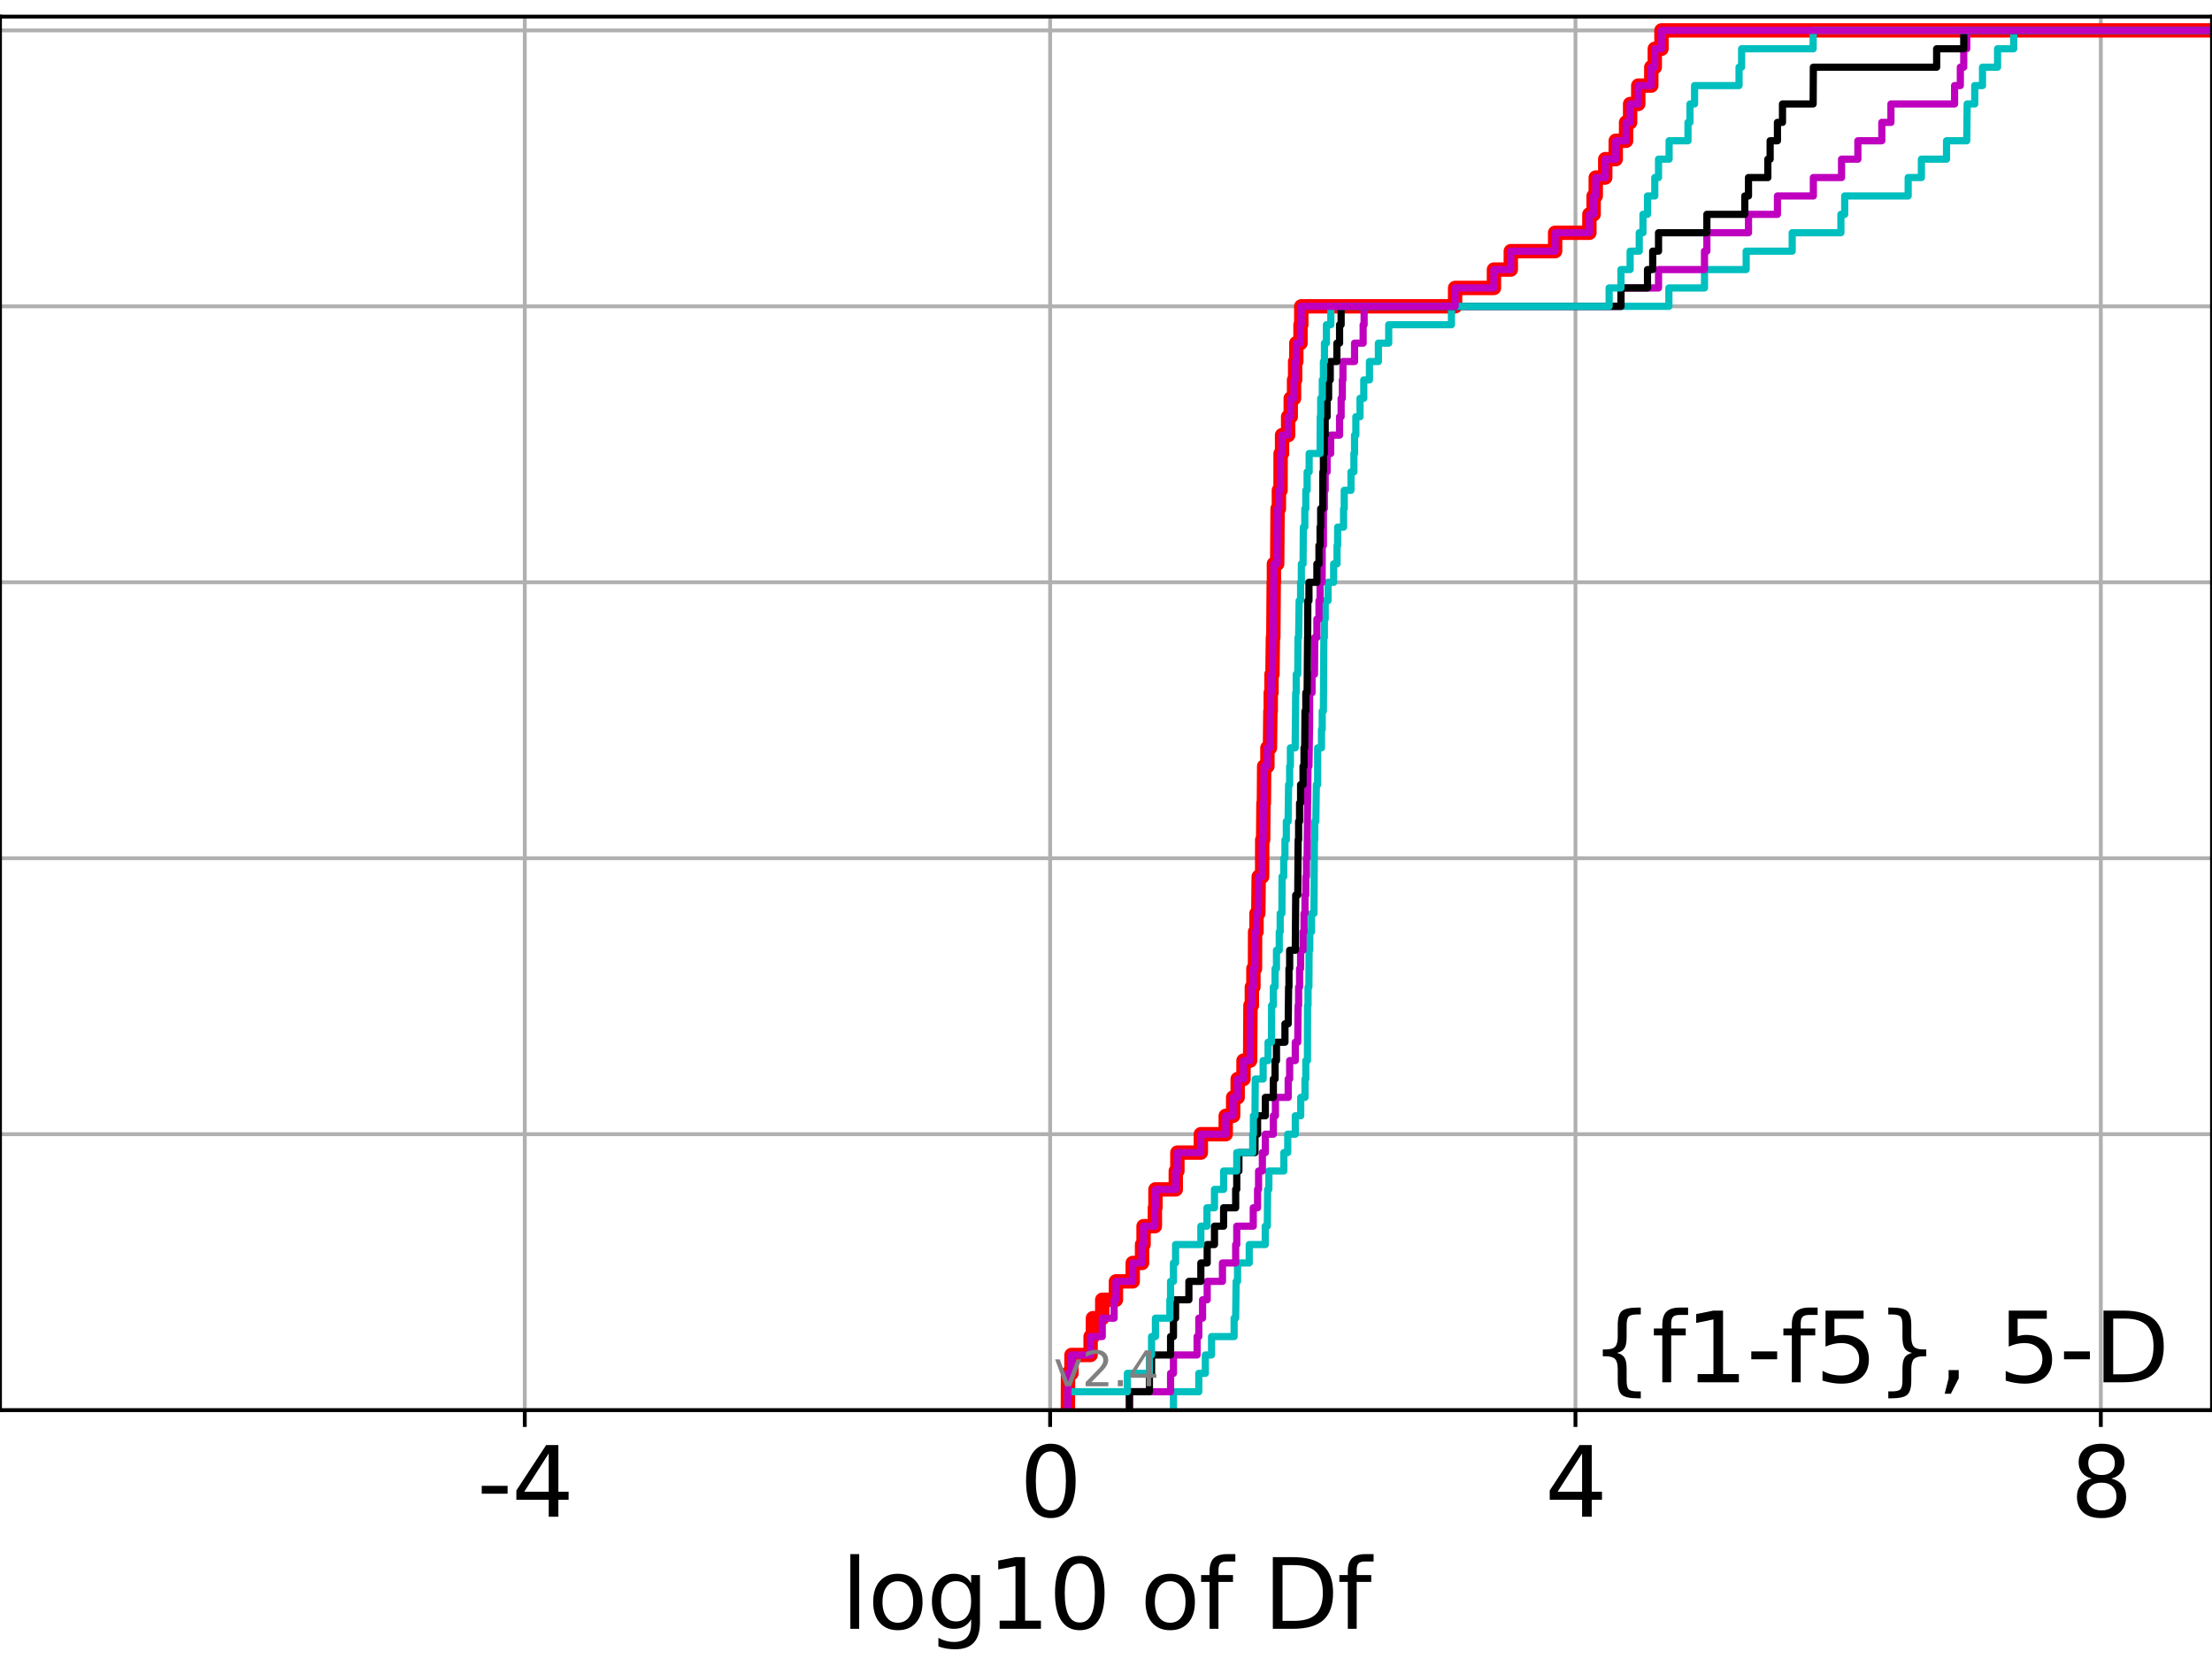 <?xml version="1.0" encoding="utf-8" standalone="no"?>
<!DOCTYPE svg PUBLIC "-//W3C//DTD SVG 1.1//EN"
  "http://www.w3.org/Graphics/SVG/1.1/DTD/svg11.dtd">
<svg height="345.6pt" version="1.1" viewBox="0 0 460.8 345.6" width="460.8pt" xmlns="http://www.w3.org/2000/svg" xmlns:xlink="http://www.w3.org/1999/xlink">
 <defs>
  <style type="text/css">*{stroke-linecap:butt;stroke-linejoin:round;}</style>
 </defs>
 <g id="figure_1">
  <g id="patch_1">
   <path d="M 0 345.6 
L 460.8 345.6 
L 460.8 0 
L 0 0 
z
" style="fill:#ffffff;"/>
  </g>
  <g id="axes_1">
   <g id="patch_2">
    <path d="M 0 293.76 
L 460.8 293.76 
L 460.8 3.456 
L 0 3.456 
z
" style="fill:#ffffff;"/>
   </g>
   <g id="matplotlib.axis_1">
    <g id="xtick_1">
     <g id="line2d_1">
      <path clip-path="url(#p7fef867ecb)" d="M 109.321 293.76 
L 109.321 3.456 
" style="fill:none;stroke:#b0b0b0;stroke-linecap:square;stroke-width:0.8;"/>
     </g>
     <g id="line2d_2">
      <defs>
       <path d="M 0 0 
L 0 3.5 
" id="m5bf97f74df" style="stroke:#000000;stroke-width:0.8;"/>
      </defs>
      <g>
       <use style="stroke:#000000;stroke-width:0.8;" x="109.321" xlink:href="#m5bf97f74df" y="293.76"/>
      </g>
     </g>
     <g id="text_1">
      <!-- -4 -->
      <g transform="translate(99.351 315.957)scale(0.2 -0.2)">
       <defs>
        <path d="M 313 2009 
L 1997 2009 
L 1997 1497 
L 313 1497 
L 313 2009 
z
" id="DejaVuSans-2d" transform="scale(0.016)"/>
        <path d="M 2419 4116 
L 825 1625 
L 2419 1625 
L 2419 4116 
z
M 2253 4666 
L 3047 4666 
L 3047 1625 
L 3713 1625 
L 3713 1100 
L 3047 1100 
L 3047 0 
L 2419 0 
L 2419 1100 
L 313 1100 
L 313 1709 
L 2253 4666 
z
" id="DejaVuSans-34" transform="scale(0.016)"/>
       </defs>
       <use xlink:href="#DejaVuSans-2d"/>
       <use x="36.084" xlink:href="#DejaVuSans-34"/>
      </g>
     </g>
    </g>
    <g id="xtick_2">
     <g id="line2d_3">
      <path clip-path="url(#p7fef867ecb)" d="M 218.761 293.76 
L 218.761 3.456 
" style="fill:none;stroke:#b0b0b0;stroke-linecap:square;stroke-width:0.8;"/>
     </g>
     <g id="line2d_4">
      <g>
       <use style="stroke:#000000;stroke-width:0.8;" x="218.761" xlink:href="#m5bf97f74df" y="293.76"/>
      </g>
     </g>
     <g id="text_2">
      <!-- 0 -->
      <g transform="translate(212.398 315.957)scale(0.2 -0.2)">
       <defs>
        <path d="M 2034 4250 
Q 1547 4250 1301 3770 
Q 1056 3291 1056 2328 
Q 1056 1369 1301 889 
Q 1547 409 2034 409 
Q 2525 409 2770 889 
Q 3016 1369 3016 2328 
Q 3016 3291 2770 3770 
Q 2525 4250 2034 4250 
z
M 2034 4750 
Q 2819 4750 3233 4129 
Q 3647 3509 3647 2328 
Q 3647 1150 3233 529 
Q 2819 -91 2034 -91 
Q 1250 -91 836 529 
Q 422 1150 422 2328 
Q 422 3509 836 4129 
Q 1250 4750 2034 4750 
z
" id="DejaVuSans-30" transform="scale(0.016)"/>
       </defs>
       <use xlink:href="#DejaVuSans-30"/>
      </g>
     </g>
    </g>
    <g id="xtick_3">
     <g id="line2d_5">
      <path clip-path="url(#p7fef867ecb)" d="M 328.2 293.76 
L 328.2 3.456 
" style="fill:none;stroke:#b0b0b0;stroke-linecap:square;stroke-width:0.8;"/>
     </g>
     <g id="line2d_6">
      <g>
       <use style="stroke:#000000;stroke-width:0.8;" x="328.2" xlink:href="#m5bf97f74df" y="293.76"/>
      </g>
     </g>
     <g id="text_3">
      <!-- 4 -->
      <g transform="translate(321.838 315.957)scale(0.2 -0.2)">
       <use xlink:href="#DejaVuSans-34"/>
      </g>
     </g>
    </g>
    <g id="xtick_4">
     <g id="line2d_7">
      <path clip-path="url(#p7fef867ecb)" d="M 437.64 293.76 
L 437.64 3.456 
" style="fill:none;stroke:#b0b0b0;stroke-linecap:square;stroke-width:0.8;"/>
     </g>
     <g id="line2d_8">
      <g>
       <use style="stroke:#000000;stroke-width:0.8;" x="437.64" xlink:href="#m5bf97f74df" y="293.76"/>
      </g>
     </g>
     <g id="text_4">
      <!-- 8 -->
      <g transform="translate(431.278 315.957)scale(0.2 -0.2)">
       <defs>
        <path d="M 2034 2216 
Q 1584 2216 1326 1975 
Q 1069 1734 1069 1313 
Q 1069 891 1326 650 
Q 1584 409 2034 409 
Q 2484 409 2743 651 
Q 3003 894 3003 1313 
Q 3003 1734 2745 1975 
Q 2488 2216 2034 2216 
z
M 1403 2484 
Q 997 2584 770 2862 
Q 544 3141 544 3541 
Q 544 4100 942 4425 
Q 1341 4750 2034 4750 
Q 2731 4750 3128 4425 
Q 3525 4100 3525 3541 
Q 3525 3141 3298 2862 
Q 3072 2584 2669 2484 
Q 3125 2378 3379 2068 
Q 3634 1759 3634 1313 
Q 3634 634 3220 271 
Q 2806 -91 2034 -91 
Q 1263 -91 848 271 
Q 434 634 434 1313 
Q 434 1759 690 2068 
Q 947 2378 1403 2484 
z
M 1172 3481 
Q 1172 3119 1398 2916 
Q 1625 2713 2034 2713 
Q 2441 2713 2670 2916 
Q 2900 3119 2900 3481 
Q 2900 3844 2670 4047 
Q 2441 4250 2034 4250 
Q 1625 4250 1398 4047 
Q 1172 3844 1172 3481 
z
" id="DejaVuSans-38" transform="scale(0.016)"/>
       </defs>
       <use xlink:href="#DejaVuSans-38"/>
      </g>
     </g>
    </g>
    <g id="text_5">
     <!-- log10 of Df -->
     <g transform="translate(175.214 339.313)scale(0.2 -0.2)">
      <defs>
       <path d="M 603 4863 
L 1178 4863 
L 1178 0 
L 603 0 
L 603 4863 
z
" id="DejaVuSans-6c" transform="scale(0.016)"/>
       <path d="M 1959 3097 
Q 1497 3097 1228 2736 
Q 959 2375 959 1747 
Q 959 1119 1226 758 
Q 1494 397 1959 397 
Q 2419 397 2687 759 
Q 2956 1122 2956 1747 
Q 2956 2369 2687 2733 
Q 2419 3097 1959 3097 
z
M 1959 3584 
Q 2709 3584 3137 3096 
Q 3566 2609 3566 1747 
Q 3566 888 3137 398 
Q 2709 -91 1959 -91 
Q 1206 -91 779 398 
Q 353 888 353 1747 
Q 353 2609 779 3096 
Q 1206 3584 1959 3584 
z
" id="DejaVuSans-6f" transform="scale(0.016)"/>
       <path d="M 2906 1791 
Q 2906 2416 2648 2759 
Q 2391 3103 1925 3103 
Q 1463 3103 1205 2759 
Q 947 2416 947 1791 
Q 947 1169 1205 825 
Q 1463 481 1925 481 
Q 2391 481 2648 825 
Q 2906 1169 2906 1791 
z
M 3481 434 
Q 3481 -459 3084 -895 
Q 2688 -1331 1869 -1331 
Q 1566 -1331 1297 -1286 
Q 1028 -1241 775 -1147 
L 775 -588 
Q 1028 -725 1275 -790 
Q 1522 -856 1778 -856 
Q 2344 -856 2625 -561 
Q 2906 -266 2906 331 
L 2906 616 
Q 2728 306 2450 153 
Q 2172 0 1784 0 
Q 1141 0 747 490 
Q 353 981 353 1791 
Q 353 2603 747 3093 
Q 1141 3584 1784 3584 
Q 2172 3584 2450 3431 
Q 2728 3278 2906 2969 
L 2906 3500 
L 3481 3500 
L 3481 434 
z
" id="DejaVuSans-67" transform="scale(0.016)"/>
       <path d="M 794 531 
L 1825 531 
L 1825 4091 
L 703 3866 
L 703 4441 
L 1819 4666 
L 2450 4666 
L 2450 531 
L 3481 531 
L 3481 0 
L 794 0 
L 794 531 
z
" id="DejaVuSans-31" transform="scale(0.016)"/>
       <path id="DejaVuSans-20" transform="scale(0.016)"/>
       <path d="M 2375 4863 
L 2375 4384 
L 1825 4384 
Q 1516 4384 1395 4259 
Q 1275 4134 1275 3809 
L 1275 3500 
L 2222 3500 
L 2222 3053 
L 1275 3053 
L 1275 0 
L 697 0 
L 697 3053 
L 147 3053 
L 147 3500 
L 697 3500 
L 697 3744 
Q 697 4328 969 4595 
Q 1241 4863 1831 4863 
L 2375 4863 
z
" id="DejaVuSans-66" transform="scale(0.016)"/>
       <path d="M 1259 4147 
L 1259 519 
L 2022 519 
Q 2988 519 3436 956 
Q 3884 1394 3884 2338 
Q 3884 3275 3436 3711 
Q 2988 4147 2022 4147 
L 1259 4147 
z
M 628 4666 
L 1925 4666 
Q 3281 4666 3915 4102 
Q 4550 3538 4550 2338 
Q 4550 1131 3912 565 
Q 3275 0 1925 0 
L 628 0 
L 628 4666 
z
" id="DejaVuSans-44" transform="scale(0.016)"/>
      </defs>
      <use xlink:href="#DejaVuSans-6c"/>
      <use x="27.783" xlink:href="#DejaVuSans-6f"/>
      <use x="88.965" xlink:href="#DejaVuSans-67"/>
      <use x="152.441" xlink:href="#DejaVuSans-31"/>
      <use x="216.064" xlink:href="#DejaVuSans-30"/>
      <use x="279.688" xlink:href="#DejaVuSans-20"/>
      <use x="311.475" xlink:href="#DejaVuSans-6f"/>
      <use x="372.656" xlink:href="#DejaVuSans-66"/>
      <use x="407.861" xlink:href="#DejaVuSans-20"/>
      <use x="439.648" xlink:href="#DejaVuSans-44"/>
      <use x="516.65" xlink:href="#DejaVuSans-66"/>
     </g>
    </g>
   </g>
   <g id="matplotlib.axis_2">
    <g id="ytick_1">
     <g id="line2d_9">
      <path clip-path="url(#p7fef867ecb)" d="M 0 293.76 
L 460.8 293.76 
" style="fill:none;stroke:#b0b0b0;stroke-linecap:square;stroke-width:0.8;"/>
     </g>
     <g id="line2d_10">
      <defs>
       <path d="M 0 0 
L -3.5 0 
" id="m178d088ccd" style="stroke:#000000;stroke-width:0.8;"/>
      </defs>
      <g>
       <use style="stroke:#000000;stroke-width:0.8;" x="0" xlink:href="#m178d088ccd" y="293.76"/>
      </g>
     </g>
    </g>
    <g id="ytick_2">
     <g id="line2d_11">
      <path clip-path="url(#p7fef867ecb)" d="M 0 236.274 
L 460.8 236.274 
" style="fill:none;stroke:#b0b0b0;stroke-linecap:square;stroke-width:0.8;"/>
     </g>
     <g id="line2d_12">
      <g>
       <use style="stroke:#000000;stroke-width:0.8;" x="0" xlink:href="#m178d088ccd" y="236.274"/>
      </g>
     </g>
    </g>
    <g id="ytick_3">
     <g id="line2d_13">
      <path clip-path="url(#p7fef867ecb)" d="M 0 178.788 
L 460.8 178.788 
" style="fill:none;stroke:#b0b0b0;stroke-linecap:square;stroke-width:0.8;"/>
     </g>
     <g id="line2d_14">
      <g>
       <use style="stroke:#000000;stroke-width:0.8;" x="0" xlink:href="#m178d088ccd" y="178.788"/>
      </g>
     </g>
    </g>
    <g id="ytick_4">
     <g id="line2d_15">
      <path clip-path="url(#p7fef867ecb)" d="M 0 121.302 
L 460.8 121.302 
" style="fill:none;stroke:#b0b0b0;stroke-linecap:square;stroke-width:0.8;"/>
     </g>
     <g id="line2d_16">
      <g>
       <use style="stroke:#000000;stroke-width:0.8;" x="0" xlink:href="#m178d088ccd" y="121.302"/>
      </g>
     </g>
    </g>
    <g id="ytick_5">
     <g id="line2d_17">
      <path clip-path="url(#p7fef867ecb)" d="M 0 63.816 
L 460.8 63.816 
" style="fill:none;stroke:#b0b0b0;stroke-linecap:square;stroke-width:0.8;"/>
     </g>
     <g id="line2d_18">
      <g>
       <use style="stroke:#000000;stroke-width:0.8;" x="0" xlink:href="#m178d088ccd" y="63.816"/>
      </g>
     </g>
    </g>
    <g id="ytick_6">
     <g id="line2d_19">
      <path clip-path="url(#p7fef867ecb)" d="M 0 6.33 
L 460.8 6.33 
" style="fill:none;stroke:#b0b0b0;stroke-linecap:square;stroke-width:0.8;"/>
     </g>
     <g id="line2d_20">
      <g>
       <use style="stroke:#000000;stroke-width:0.8;" x="0" xlink:href="#m178d088ccd" y="6.33"/>
      </g>
     </g>
    </g>
   </g>
   <g id="line2d_21">
    <path clip-path="url(#p7fef867ecb)" d="M 222.46 293.76 
L 222.492 286.095 
L 223.206 286.095 
L 223.206 282.263 
L 227.192 282.263 
L 227.192 278.43 
L 227.678 278.43 
L 227.678 274.598 
L 229.617 274.598 
L 229.617 270.766 
L 232.471 270.766 
L 232.471 266.933 
L 235.968 266.933 
L 235.968 263.101 
L 237.908 263.101 
L 237.908 259.268 
L 238.225 259.268 
L 238.225 255.436 
L 240.584 255.436 
L 240.584 251.604 
L 240.701 251.604 
L 240.701 247.771 
L 244.936 247.771 
L 244.936 243.939 
L 245.27 243.939 
L 245.27 240.106 
L 250.16 240.106 
L 250.16 236.274 
L 255.341 236.274 
L 255.341 232.442 
L 256.886 232.442 
L 256.886 228.609 
L 257.829 228.609 
L 257.829 224.777 
L 259.047 224.777 
L 259.047 220.944 
L 260.425 220.944 
L 260.496 209.447 
L 260.785 209.447 
L 260.785 205.615 
L 261.106 205.615 
L 261.106 201.782 
L 261.438 201.782 
L 261.457 194.118 
L 261.753 194.118 
L 261.753 190.285 
L 262.123 190.285 
L 262.211 182.621 
L 262.927 182.621 
L 262.943 174.956 
L 263.135 174.956 
L 263.201 167.291 
L 263.29 167.291 
L 263.348 159.626 
L 264.023 159.626 
L 264.023 155.794 
L 264.556 155.794 
L 264.644 148.129 
L 264.722 148.129 
L 264.722 144.297 
L 264.876 144.297 
L 264.876 140.464 
L 265.075 140.464 
L 265.17 132.799 
L 265.255 132.799 
L 265.339 121.302 
L 265.378 121.302 
L 265.378 117.47 
L 266.062 117.47 
L 266.142 105.973 
L 266.417 105.973 
L 266.417 102.14 
L 266.762 102.14 
L 266.775 94.475 
L 267.079 94.475 
L 267.079 90.643 
L 268.343 90.643 
L 268.343 86.811 
L 268.885 86.811 
L 268.885 82.978 
L 269.575 82.978 
L 269.575 79.146 
L 269.799 79.146 
L 269.799 75.313 
L 270.047 75.313 
L 270.047 71.481 
L 270.921 71.481 
L 270.921 67.649 
L 271.077 67.649 
L 271.077 63.816 
L 303.124 63.816 
L 303.124 59.984 
L 311.218 59.984 
L 311.218 56.151 
L 314.73 56.151 
L 314.73 52.319 
L 323.96 52.319 
L 323.96 48.487 
L 331.1 48.487 
L 331.1 44.654 
L 331.983 44.654 
L 331.983 40.822 
L 332.424 40.822 
L 332.424 36.989 
L 334.401 36.989 
L 334.401 33.157 
L 336.588 33.157 
L 336.588 29.325 
L 338.743 29.325 
L 338.743 25.492 
L 339.584 25.492 
L 339.584 21.66 
L 341.28 21.66 
L 341.28 17.827 
L 343.992 17.827 
L 343.992 13.995 
L 344.722 13.995 
L 344.722 10.163 
L 346.112 10.163 
L 346.112 6.33 
L 346.112 6.33 
L 460.8 6.33 
L 460.8 6.33 
" style="fill:none;stroke:#ff0000;stroke-linecap:square;stroke-width:3;"/>
   </g>
   <g id="line2d_22">
    <path clip-path="url(#p7fef867ecb)" d="M 244.453 293.76 
L 244.453 289.928 
L 249.733 289.928 
L 249.733 286.095 
L 251.097 286.095 
L 251.097 282.263 
L 252.389 282.263 
L 252.389 278.43 
L 257.089 278.43 
L 257.089 274.598 
L 257.412 274.598 
L 257.51 266.933 
L 257.804 266.933 
L 257.804 263.101 
L 260.237 263.101 
L 260.237 259.268 
L 263.571 259.268 
L 263.571 255.436 
L 264.008 255.436 
L 264.069 247.771 
L 264.329 247.771 
L 264.329 243.939 
L 267.451 243.939 
L 267.451 240.106 
L 268.258 240.106 
L 268.258 236.274 
L 269.831 236.274 
L 269.831 232.442 
L 270.966 232.442 
L 270.966 228.609 
L 271.855 228.609 
L 271.855 224.777 
L 272.025 224.777 
L 272.025 220.944 
L 272.363 220.944 
L 272.387 209.447 
L 272.489 209.447 
L 272.489 205.615 
L 272.668 205.615 
L 272.708 197.95 
L 272.848 197.95 
L 272.848 194.118 
L 273.216 194.118 
L 273.216 190.285 
L 273.721 190.285 
L 273.815 174.956 
L 273.892 174.956 
L 273.892 171.123 
L 274.116 171.123 
L 274.219 163.459 
L 274.487 163.459 
L 274.488 155.794 
L 275.29 155.794 
L 275.29 151.961 
L 275.443 151.961 
L 275.443 148.129 
L 275.685 148.129 
L 275.786 132.799 
L 275.89 132.799 
L 275.89 128.967 
L 276.063 128.967 
L 276.063 125.135 
L 276.654 125.135 
L 276.654 121.302 
L 277.822 121.302 
L 277.822 117.47 
L 278.531 117.47 
L 278.531 113.637 
L 278.653 113.637 
L 278.653 109.805 
L 279.886 109.805 
L 279.886 105.973 
L 280.028 105.973 
L 280.028 102.14 
L 281.433 102.14 
L 281.433 98.308 
L 282.048 98.308 
L 282.048 94.475 
L 282.181 94.475 
L 282.181 90.643 
L 282.452 90.643 
L 282.452 86.811 
L 283.319 86.811 
L 283.319 82.978 
L 284.099 82.978 
L 284.099 79.146 
L 285.282 79.146 
L 285.282 75.313 
L 287.147 75.313 
L 287.147 71.481 
L 289.296 71.481 
L 289.296 67.649 
L 302.358 67.649 
L 302.358 63.816 
L 347.66 63.816 
L 347.66 59.984 
L 355.078 59.984 
L 355.078 56.151 
L 363.76 56.151 
L 363.76 52.319 
L 373.347 52.319 
L 373.347 48.487 
L 383.493 48.487 
L 383.493 44.654 
L 384.284 44.654 
L 384.284 40.822 
L 397.507 40.822 
L 397.507 36.989 
L 400.261 36.989 
L 400.261 33.157 
L 405.498 33.157 
L 405.498 29.325 
L 409.712 29.325 
L 409.797 21.66 
L 411.373 21.66 
L 411.373 17.827 
L 412.992 17.827 
L 412.992 13.995 
L 416.128 13.995 
L 416.128 10.163 
L 419.492 10.163 
L 419.492 6.33 
L 419.492 6.33 
L 460.8 6.33 
L 460.8 6.33 
" style="fill:none;stroke:#00bfbf;stroke-linecap:square;stroke-width:1.5;"/>
   </g>
   <g id="line2d_23">
    <path clip-path="url(#p7fef867ecb)" d="M 235.281 293.76 
L 235.281 289.928 
L 243.852 289.928 
L 243.852 286.095 
L 244.453 286.095 
L 244.453 282.263 
L 249.377 282.263 
L 249.377 278.43 
L 249.733 278.43 
L 249.733 274.598 
L 250.518 274.598 
L 250.518 270.766 
L 251.481 270.766 
L 251.481 266.933 
L 254.659 266.933 
L 254.659 263.101 
L 257.412 263.101 
L 257.412 259.268 
L 257.638 259.268 
L 257.638 255.436 
L 261.075 255.436 
L 261.075 251.604 
L 261.973 251.604 
L 261.973 247.771 
L 262.183 247.771 
L 262.183 243.939 
L 262.971 243.939 
L 262.971 240.106 
L 263.595 240.106 
L 263.595 236.274 
L 265.265 236.274 
L 265.265 232.442 
L 265.693 232.442 
L 265.693 228.609 
L 268.355 228.609 
L 268.355 224.777 
L 268.66 224.777 
L 268.66 220.944 
L 269.831 220.944 
L 269.831 217.112 
L 270.341 217.112 
L 270.425 209.447 
L 270.526 209.447 
L 270.526 205.615 
L 270.726 205.615 
L 270.726 201.782 
L 270.938 201.782 
L 270.938 197.95 
L 271.447 197.95 
L 271.447 194.118 
L 271.653 194.118 
L 271.653 190.285 
L 271.855 190.285 
L 271.855 186.453 
L 272.025 186.453 
L 272.025 182.621 
L 272.157 182.621 
L 272.157 178.788 
L 272.299 178.788 
L 272.391 167.291 
L 272.411 167.291 
L 272.489 159.626 
L 272.679 159.626 
L 272.79 151.961 
L 272.803 151.961 
L 272.818 144.297 
L 273.321 144.297 
L 273.321 140.464 
L 273.83 140.464 
L 273.888 132.799 
L 274.334 132.799 
L 274.334 128.967 
L 274.765 128.967 
L 274.765 125.135 
L 274.996 125.135 
L 274.996 121.302 
L 275.418 121.302 
L 275.443 113.637 
L 275.685 113.637 
L 275.694 105.973 
L 275.89 105.973 
L 275.89 102.14 
L 276.063 102.14 
L 276.063 98.308 
L 276.46 98.308 
L 276.46 94.475 
L 277.208 94.475 
L 277.208 90.643 
L 279.059 90.643 
L 279.059 86.811 
L 279.382 86.811 
L 279.382 82.978 
L 279.628 82.978 
L 279.628 79.146 
L 279.757 79.146 
L 279.757 75.313 
L 282.181 75.313 
L 282.181 71.481 
L 283.968 71.481 
L 283.968 67.649 
L 284.171 67.649 
L 284.171 63.816 
L 337.677 63.816 
L 337.677 59.984 
L 345.503 59.984 
L 345.503 56.151 
L 355.078 56.151 
L 355.078 52.319 
L 355.574 52.319 
L 355.574 48.487 
L 364.242 48.487 
L 364.242 44.654 
L 370.275 44.654 
L 370.275 40.822 
L 377.755 40.822 
L 377.755 36.989 
L 383.627 36.989 
L 383.627 33.157 
L 387.032 33.157 
L 387.032 29.325 
L 392.016 29.325 
L 392.016 25.492 
L 393.917 25.492 
L 393.917 21.66 
L 407.177 21.66 
L 407.177 17.827 
L 408.375 17.827 
L 408.375 13.995 
L 409.083 13.995 
L 409.083 10.163 
L 409.712 10.163 
L 409.712 6.33 
L 409.712 6.33 
L 460.8 6.33 
L 460.8 6.33 
" style="fill:none;stroke:#bf00bf;stroke-linecap:square;stroke-width:1.5;"/>
   </g>
   <g id="line2d_24">
    <path clip-path="url(#p7fef867ecb)" d="M 235.281 293.76 
L 235.281 289.928 
L 239.442 289.928 
L 239.442 286.095 
L 239.891 286.095 
L 239.891 282.263 
L 243.852 282.263 
L 243.852 278.43 
L 244.453 278.43 
L 244.453 274.598 
L 244.896 274.598 
L 244.896 270.766 
L 247.669 270.766 
L 247.669 266.933 
L 250.16 266.933 
L 250.16 263.101 
L 251.481 263.101 
L 251.481 259.268 
L 253 259.268 
L 253 255.436 
L 254.901 255.436 
L 254.901 251.604 
L 257.412 251.604 
L 257.412 247.771 
L 257.638 247.771 
L 257.638 243.939 
L 258.084 243.939 
L 258.084 240.106 
L 261.438 240.106 
L 261.438 236.274 
L 261.973 236.274 
L 261.973 232.442 
L 263.595 232.442 
L 263.595 228.609 
L 265.265 228.609 
L 265.265 224.777 
L 265.624 224.777 
L 265.624 220.944 
L 265.915 220.944 
L 265.915 217.112 
L 267.68 217.112 
L 267.68 213.28 
L 268.355 213.28 
L 268.438 205.615 
L 268.517 205.615 
L 268.517 201.782 
L 268.66 201.782 
L 268.66 197.95 
L 269.831 197.95 
L 269.922 186.453 
L 270.341 186.453 
L 270.432 174.956 
L 270.526 174.956 
L 270.526 171.123 
L 270.726 171.123 
L 270.726 167.291 
L 270.938 167.291 
L 270.938 163.459 
L 271.447 163.459 
L 271.447 159.626 
L 271.653 159.626 
L 271.653 155.794 
L 271.795 155.794 
L 271.855 148.129 
L 272.025 148.129 
L 272.025 144.297 
L 272.299 144.297 
L 272.391 132.799 
L 272.411 132.799 
L 272.446 125.135 
L 272.679 125.135 
L 272.679 121.302 
L 274.334 121.302 
L 274.334 117.47 
L 274.765 117.47 
L 274.765 113.637 
L 274.996 113.637 
L 274.996 109.805 
L 275.123 109.805 
L 275.123 105.973 
L 275.562 105.973 
L 275.578 98.308 
L 275.694 98.308 
L 275.694 94.475 
L 275.89 94.475 
L 275.89 90.643 
L 276.063 90.643 
L 276.063 86.811 
L 276.46 86.811 
L 276.46 82.978 
L 276.775 82.978 
L 276.775 79.146 
L 277.113 79.146 
L 277.113 75.313 
L 278.498 75.313 
L 278.498 71.481 
L 279.059 71.481 
L 279.059 67.649 
L 279.382 67.649 
L 279.382 63.816 
L 337.677 63.816 
L 337.677 59.984 
L 343.206 59.984 
L 343.206 56.151 
L 344.285 56.151 
L 344.285 52.319 
L 345.503 52.319 
L 345.503 48.487 
L 355.574 48.487 
L 355.574 44.654 
L 363.475 44.654 
L 363.475 40.822 
L 364.242 40.822 
L 364.242 36.989 
L 368.274 36.989 
L 368.274 33.157 
L 368.753 33.157 
L 368.753 29.325 
L 370.275 29.325 
L 370.275 25.492 
L 371.325 25.492 
L 371.325 21.66 
L 377.71 21.66 
L 377.755 13.995 
L 403.441 13.995 
L 403.441 10.163 
L 409.083 10.163 
L 409.083 6.33 
L 409.083 6.33 
L 460.8 6.33 
L 460.8 6.33 
" style="fill:none;stroke:#000000;stroke-linecap:square;stroke-width:1.5;"/>
   </g>
   <g id="line2d_25">
    <path clip-path="url(#p7fef867ecb)" d="M 222.46 293.76 
L 222.46 289.928 
L 234.856 289.928 
L 234.856 286.095 
L 239.442 286.095 
L 239.442 282.263 
L 239.891 282.263 
L 239.891 278.43 
L 240.701 278.43 
L 240.701 274.598 
L 243.703 274.598 
L 243.703 270.766 
L 243.852 270.766 
L 243.852 266.933 
L 244.453 266.933 
L 244.453 263.101 
L 244.896 263.101 
L 244.896 259.268 
L 250.16 259.268 
L 250.16 255.436 
L 251.435 255.436 
L 251.435 251.604 
L 253 251.604 
L 253 247.771 
L 254.901 247.771 
L 254.901 243.939 
L 257.638 243.939 
L 257.638 240.106 
L 260.961 240.106 
L 260.961 236.274 
L 261.106 236.274 
L 261.106 232.442 
L 261.438 232.442 
L 261.492 224.777 
L 263.135 224.777 
L 263.135 220.944 
L 264.16 220.944 
L 264.16 217.112 
L 264.876 217.112 
L 264.898 209.447 
L 265.265 209.447 
L 265.265 205.615 
L 265.624 205.615 
L 265.624 201.782 
L 265.915 201.782 
L 265.915 197.95 
L 266.491 197.95 
L 266.491 194.118 
L 266.689 194.118 
L 266.689 190.285 
L 267.047 190.285 
L 267.079 182.621 
L 267.424 182.621 
L 267.424 178.788 
L 267.68 178.788 
L 267.68 174.956 
L 267.965 174.956 
L 267.965 171.123 
L 268.335 171.123 
L 268.438 163.459 
L 268.656 163.459 
L 268.656 159.626 
L 268.812 159.626 
L 268.812 155.794 
L 269.812 155.794 
L 269.917 144.297 
L 270.028 144.297 
L 270.028 140.464 
L 270.341 140.464 
L 270.401 132.799 
L 270.526 132.799 
L 270.636 125.135 
L 270.938 125.135 
L 270.938 121.302 
L 271.095 121.302 
L 271.095 117.47 
L 271.448 117.47 
L 271.512 109.805 
L 271.817 109.805 
L 271.817 105.973 
L 272.025 105.973 
L 272.025 102.14 
L 272.299 102.14 
L 272.299 98.308 
L 272.72 98.308 
L 272.72 94.475 
L 274.996 94.475 
L 275.028 86.811 
L 275.123 86.811 
L 275.123 82.978 
L 275.457 82.978 
L 275.457 79.146 
L 275.694 79.146 
L 275.694 75.313 
L 275.913 75.313 
L 275.913 71.481 
L 276.318 71.481 
L 276.318 67.649 
L 277.236 67.649 
L 277.236 63.816 
L 335.21 63.816 
L 335.21 59.984 
L 337.677 59.984 
L 337.677 56.151 
L 339.584 56.151 
L 339.584 52.319 
L 341.482 52.319 
L 341.482 48.487 
L 342.256 48.487 
L 342.256 44.654 
L 343.206 44.654 
L 343.206 40.822 
L 344.722 40.822 
L 344.722 36.989 
L 345.503 36.989 
L 345.503 33.157 
L 347.707 33.157 
L 347.707 29.325 
L 351.639 29.325 
L 351.639 25.492 
L 352.055 25.492 
L 352.055 21.66 
L 353.009 21.66 
L 353.009 17.827 
L 362.277 17.827 
L 362.277 13.995 
L 362.809 13.995 
L 362.809 10.163 
L 377.71 10.163 
L 377.71 6.33 
L 377.71 6.33 
L 460.8 6.33 
L 460.8 6.33 
" style="fill:none;stroke:#00bfbf;stroke-linecap:square;stroke-width:1.5;"/>
   </g>
   <g id="line2d_26">
    <path clip-path="url(#p7fef867ecb)" d="M 222.46 293.76 
L 222.492 286.095 
L 223.206 286.095 
L 223.206 282.263 
L 227.192 282.263 
L 227.192 278.43 
L 229.617 278.43 
L 229.617 274.598 
L 232.092 274.598 
L 232.092 270.766 
L 232.471 270.766 
L 232.471 266.933 
L 235.968 266.933 
L 235.968 263.101 
L 237.908 263.101 
L 237.908 259.268 
L 238.225 259.268 
L 238.225 255.436 
L 240.584 255.436 
L 240.584 251.604 
L 240.701 251.604 
L 240.701 247.771 
L 244.936 247.771 
L 244.936 243.939 
L 245.27 243.939 
L 245.27 240.106 
L 250.16 240.106 
L 250.16 236.274 
L 255.341 236.274 
L 255.341 232.442 
L 256.886 232.442 
L 256.886 228.609 
L 257.829 228.609 
L 257.829 224.777 
L 259.047 224.777 
L 259.047 220.944 
L 260.425 220.944 
L 260.496 209.447 
L 260.785 209.447 
L 260.785 205.615 
L 261.106 205.615 
L 261.106 201.782 
L 261.438 201.782 
L 261.457 194.118 
L 261.753 194.118 
L 261.753 190.285 
L 262.123 190.285 
L 262.211 182.621 
L 262.927 182.621 
L 262.943 174.956 
L 263.135 174.956 
L 263.201 167.291 
L 263.29 167.291 
L 263.348 159.626 
L 264.023 159.626 
L 264.023 155.794 
L 264.556 155.794 
L 264.644 148.129 
L 264.722 148.129 
L 264.722 144.297 
L 264.876 144.297 
L 264.876 140.464 
L 265.075 140.464 
L 265.17 132.799 
L 265.255 132.799 
L 265.339 121.302 
L 265.378 121.302 
L 265.378 117.47 
L 266.062 117.47 
L 266.142 105.973 
L 266.417 105.973 
L 266.417 102.14 
L 266.762 102.14 
L 266.775 94.475 
L 267.079 94.475 
L 267.079 90.643 
L 268.343 90.643 
L 268.343 86.811 
L 268.885 86.811 
L 268.885 82.978 
L 269.575 82.978 
L 269.575 79.146 
L 269.799 79.146 
L 269.799 75.313 
L 270.047 75.313 
L 270.047 71.481 
L 270.921 71.481 
L 270.921 67.649 
L 271.077 67.649 
L 271.077 63.816 
L 303.124 63.816 
L 303.124 59.984 
L 311.218 59.984 
L 311.218 56.151 
L 314.73 56.151 
L 314.73 52.319 
L 323.96 52.319 
L 323.96 48.487 
L 331.1 48.487 
L 331.1 44.654 
L 331.983 44.654 
L 331.983 40.822 
L 332.424 40.822 
L 332.424 36.989 
L 334.401 36.989 
L 334.401 33.157 
L 336.588 33.157 
L 336.588 29.325 
L 338.743 29.325 
L 338.743 25.492 
L 339.584 25.492 
L 339.584 21.66 
L 341.28 21.66 
L 341.28 17.827 
L 343.992 17.827 
L 343.992 13.995 
L 344.722 13.995 
L 344.722 10.163 
L 346.112 10.163 
L 346.112 6.33 
L 346.112 6.33 
L 460.8 6.33 
L 460.8 6.33 
" style="fill:none;stroke:#bf00bf;stroke-linecap:square;stroke-width:1.5;"/>
   </g>
   <g id="patch_3">
    <path d="M 0 293.76 
L 0 3.456 
" style="fill:none;stroke:#000000;stroke-linecap:square;stroke-linejoin:miter;stroke-width:0.8;"/>
   </g>
   <g id="patch_4">
    <path d="M 460.8 293.76 
L 460.8 3.456 
" style="fill:none;stroke:#000000;stroke-linecap:square;stroke-linejoin:miter;stroke-width:0.8;"/>
   </g>
   <g id="patch_5">
    <path d="M 0 293.76 
L 460.8 293.76 
" style="fill:none;stroke:#000000;stroke-linecap:square;stroke-linejoin:miter;stroke-width:0.8;"/>
   </g>
   <g id="patch_6">
    <path d="M 0 3.456 
L 460.8 3.456 
" style="fill:none;stroke:#000000;stroke-linecap:square;stroke-linejoin:miter;stroke-width:0.8;"/>
   </g>
   <g id="text_6">
    <!-- {f1-f5}, 5-D -->
    <g transform="translate(331.334 287.954)scale(0.2 -0.2)">
     <defs>
      <path d="M 3272 -594 
L 3272 -1044 
L 3078 -1044 
Q 2300 -1044 2036 -812 
Q 1772 -581 1772 109 
L 1772 856 
Q 1772 1328 1603 1509 
Q 1434 1691 991 1691 
L 800 1691 
L 800 2138 
L 991 2138 
Q 1438 2138 1605 2317 
Q 1772 2497 1772 2963 
L 1772 3713 
Q 1772 4403 2036 4633 
Q 2300 4863 3078 4863 
L 3272 4863 
L 3272 4416 
L 3059 4416 
Q 2619 4416 2484 4278 
Q 2350 4141 2350 3700 
L 2350 2925 
Q 2350 2434 2208 2212 
Q 2066 1991 1722 1913 
Q 2069 1828 2209 1606 
Q 2350 1384 2350 897 
L 2350 122 
Q 2350 -319 2484 -456 
Q 2619 -594 3059 -594 
L 3272 -594 
z
" id="DejaVuSans-7b" transform="scale(0.016)"/>
      <path d="M 691 4666 
L 3169 4666 
L 3169 4134 
L 1269 4134 
L 1269 2991 
Q 1406 3038 1543 3061 
Q 1681 3084 1819 3084 
Q 2600 3084 3056 2656 
Q 3513 2228 3513 1497 
Q 3513 744 3044 326 
Q 2575 -91 1722 -91 
Q 1428 -91 1123 -41 
Q 819 9 494 109 
L 494 744 
Q 775 591 1075 516 
Q 1375 441 1709 441 
Q 2250 441 2565 725 
Q 2881 1009 2881 1497 
Q 2881 1984 2565 2268 
Q 2250 2553 1709 2553 
Q 1456 2553 1204 2497 
Q 953 2441 691 2322 
L 691 4666 
z
" id="DejaVuSans-35" transform="scale(0.016)"/>
      <path d="M 800 -594 
L 1019 -594 
Q 1456 -594 1589 -459 
Q 1722 -325 1722 122 
L 1722 897 
Q 1722 1384 1862 1606 
Q 2003 1828 2350 1913 
Q 2003 1991 1862 2212 
Q 1722 2434 1722 2925 
L 1722 3700 
Q 1722 4144 1589 4280 
Q 1456 4416 1019 4416 
L 800 4416 
L 800 4863 
L 997 4863 
Q 1775 4863 2036 4633 
Q 2297 4403 2297 3713 
L 2297 2963 
Q 2297 2497 2465 2317 
Q 2634 2138 3078 2138 
L 3272 2138 
L 3272 1691 
L 3078 1691 
Q 2634 1691 2465 1509 
Q 2297 1328 2297 856 
L 2297 109 
Q 2297 -581 2036 -812 
Q 1775 -1044 997 -1044 
L 800 -1044 
L 800 -594 
z
" id="DejaVuSans-7d" transform="scale(0.016)"/>
      <path d="M 750 794 
L 1409 794 
L 1409 256 
L 897 -744 
L 494 -744 
L 750 256 
L 750 794 
z
" id="DejaVuSans-2c" transform="scale(0.016)"/>
     </defs>
     <use xlink:href="#DejaVuSans-7b"/>
     <use x="63.623" xlink:href="#DejaVuSans-66"/>
     <use x="98.828" xlink:href="#DejaVuSans-31"/>
     <use x="162.451" xlink:href="#DejaVuSans-2d"/>
     <use x="198.535" xlink:href="#DejaVuSans-66"/>
     <use x="233.74" xlink:href="#DejaVuSans-35"/>
     <use x="297.363" xlink:href="#DejaVuSans-7d"/>
     <use x="360.986" xlink:href="#DejaVuSans-2c"/>
     <use x="392.773" xlink:href="#DejaVuSans-20"/>
     <use x="424.561" xlink:href="#DejaVuSans-35"/>
     <use x="488.184" xlink:href="#DejaVuSans-2d"/>
     <use x="524.268" xlink:href="#DejaVuSans-44"/>
    </g>
   </g>
   <g id="text_7">
    <!-- v2.4 -->
    <g style="fill:#808080;" transform="translate(219.489 288.777)scale(0.1 -0.1)">
     <defs>
      <path d="M 191 3500 
L 800 3500 
L 1894 563 
L 2988 3500 
L 3597 3500 
L 2284 0 
L 1503 0 
L 191 3500 
z
" id="DejaVuSans-76" transform="scale(0.016)"/>
      <path d="M 1228 531 
L 3431 531 
L 3431 0 
L 469 0 
L 469 531 
Q 828 903 1448 1529 
Q 2069 2156 2228 2338 
Q 2531 2678 2651 2914 
Q 2772 3150 2772 3378 
Q 2772 3750 2511 3984 
Q 2250 4219 1831 4219 
Q 1534 4219 1204 4116 
Q 875 4013 500 3803 
L 500 4441 
Q 881 4594 1212 4672 
Q 1544 4750 1819 4750 
Q 2544 4750 2975 4387 
Q 3406 4025 3406 3419 
Q 3406 3131 3298 2873 
Q 3191 2616 2906 2266 
Q 2828 2175 2409 1742 
Q 1991 1309 1228 531 
z
" id="DejaVuSans-32" transform="scale(0.016)"/>
      <path d="M 684 794 
L 1344 794 
L 1344 0 
L 684 0 
L 684 794 
z
" id="DejaVuSans-2e" transform="scale(0.016)"/>
     </defs>
     <use xlink:href="#DejaVuSans-76"/>
     <use x="59.18" xlink:href="#DejaVuSans-32"/>
     <use x="122.803" xlink:href="#DejaVuSans-2e"/>
     <use x="154.59" xlink:href="#DejaVuSans-34"/>
    </g>
   </g>
  </g>
 </g>
 <defs>
  <clipPath id="p7fef867ecb">
   <rect height="290.304" width="460.8" x="0" y="3.456"/>
  </clipPath>
 </defs>
</svg>
